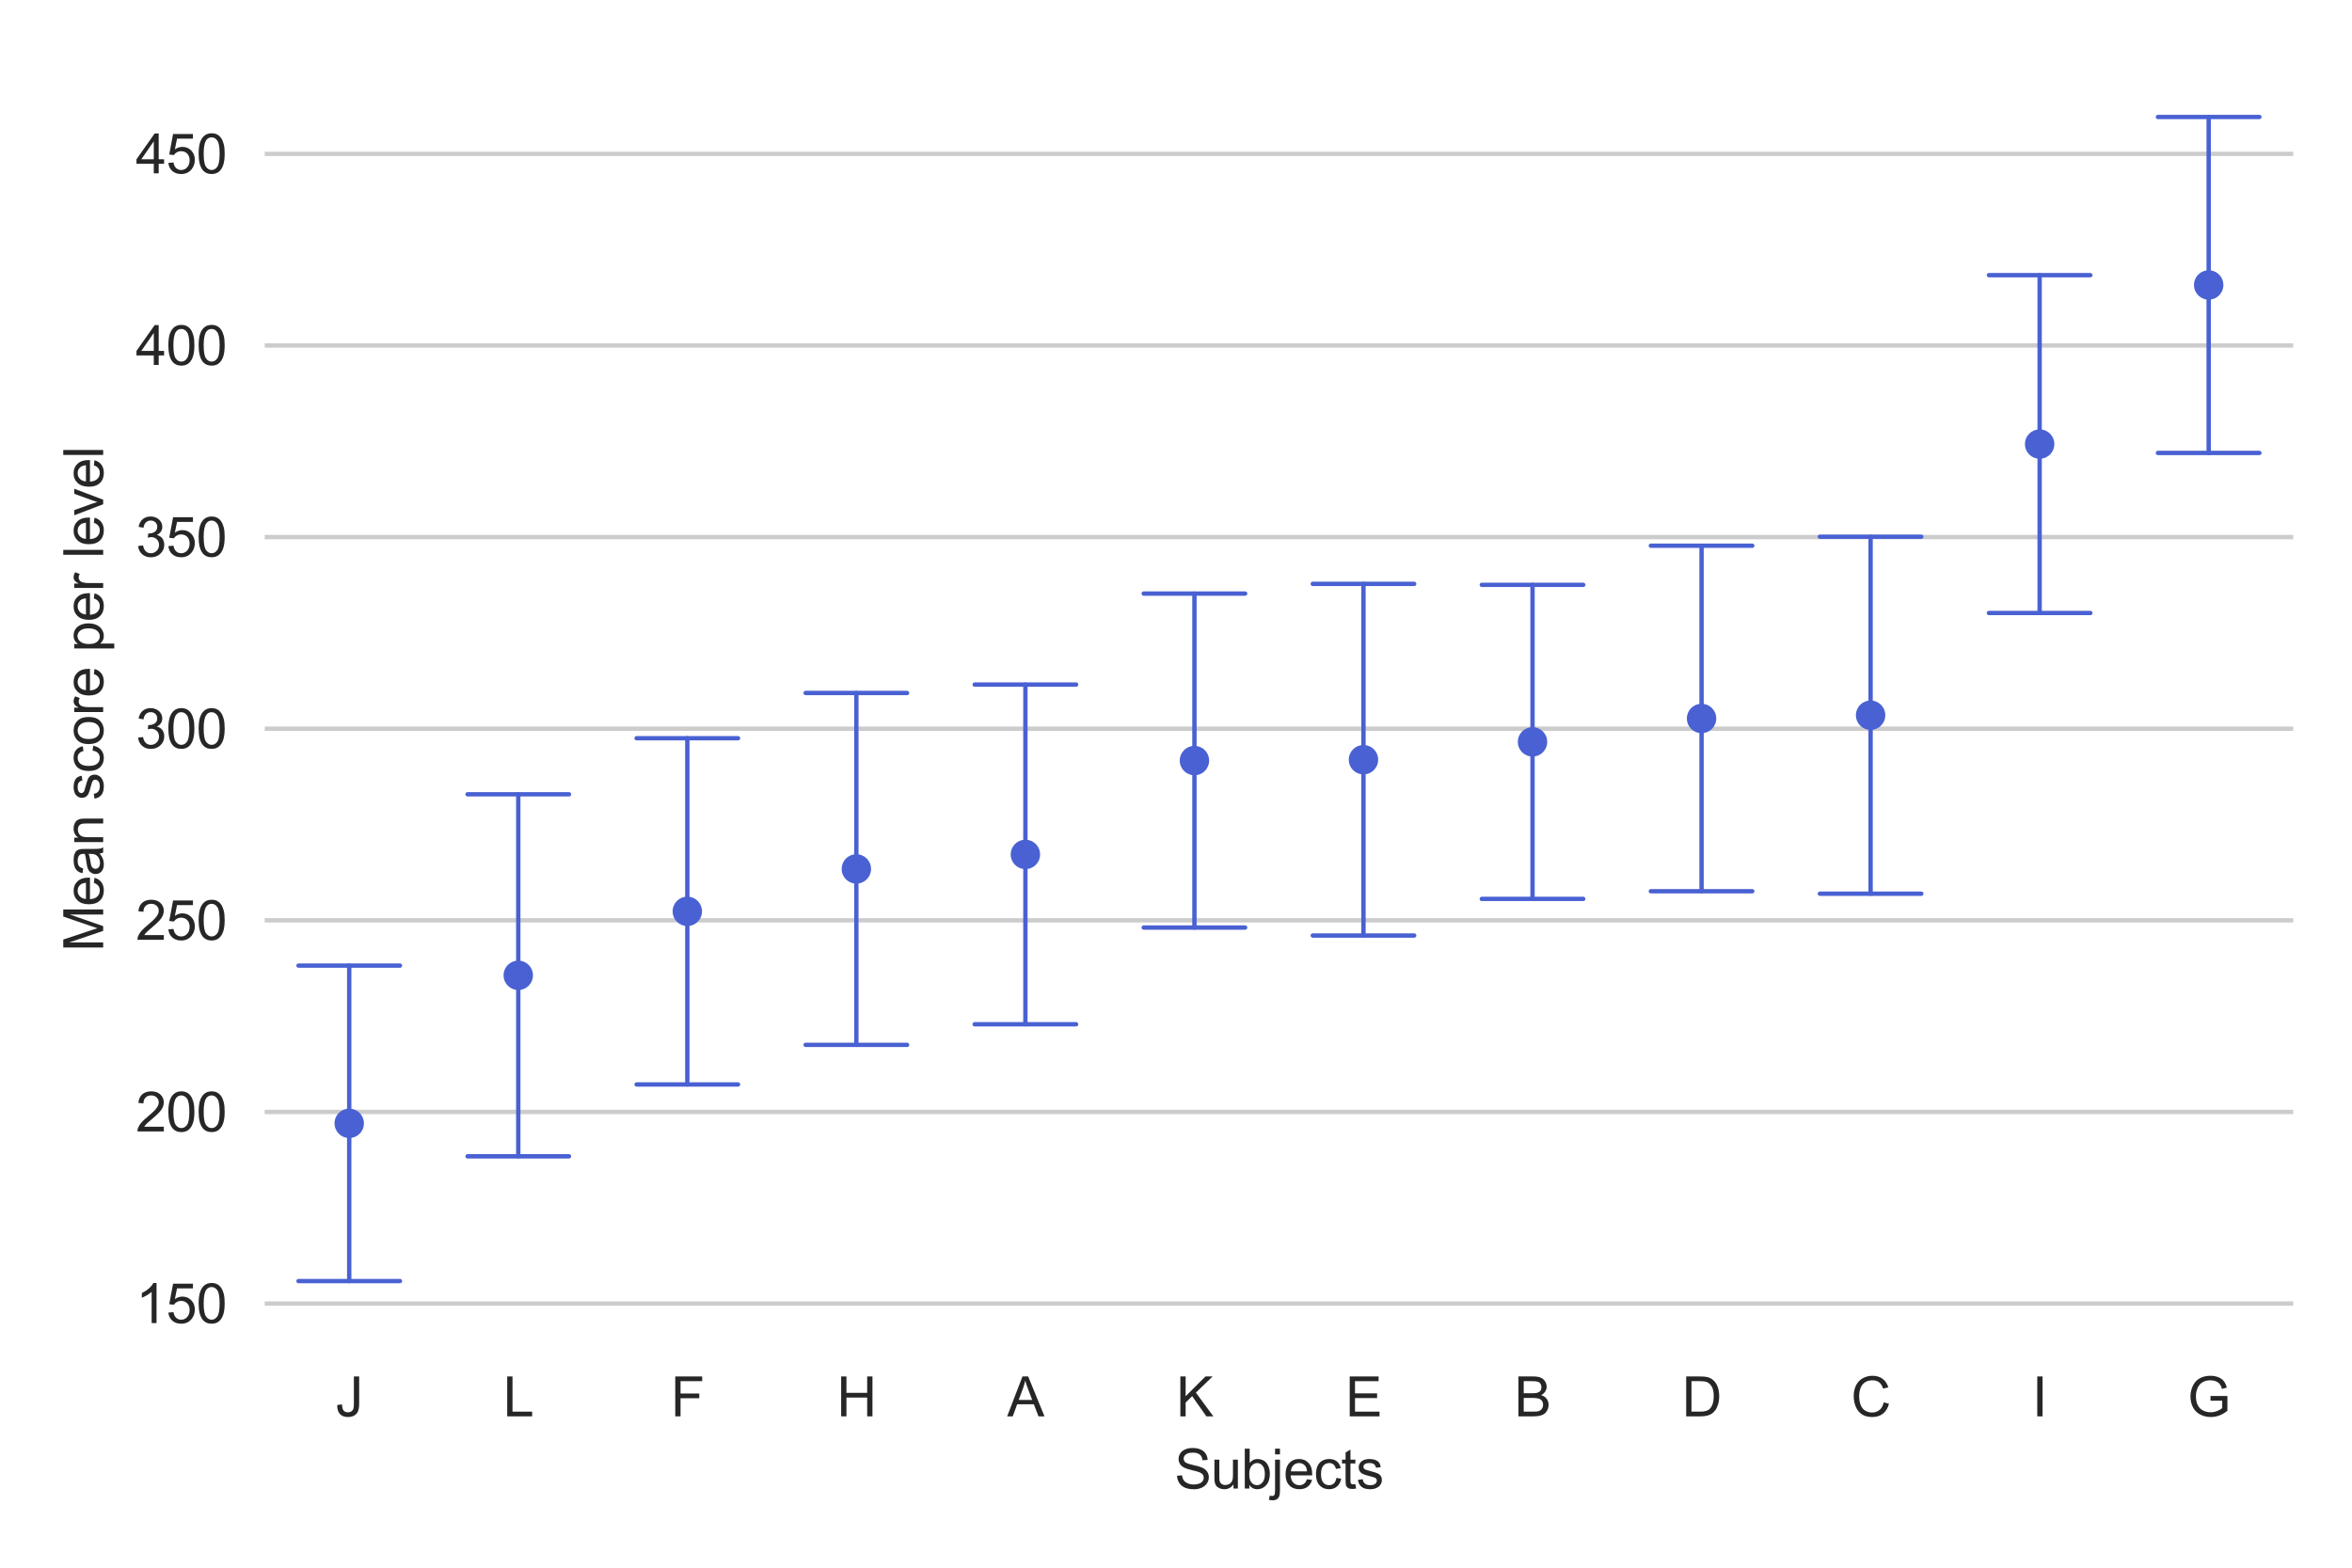<?xml version="1.0" encoding="utf-8" standalone="no"?>
<!DOCTYPE svg PUBLIC "-//W3C//DTD SVG 1.1//EN"
  "http://www.w3.org/Graphics/SVG/1.1/DTD/svg11.dtd">
<svg xmlns:xlink="http://www.w3.org/1999/xlink" width="432pt" height="288pt" viewBox="0 0 432 288" xmlns="http://www.w3.org/2000/svg" version="1.1">
 <defs>
  <style type="text/css">*{stroke-linejoin: round; stroke-linecap: butt}</style>
 </defs>
 <g id="figure_1">
  <g id="patch_1">
   <path d="M 0 288 
L 432 288 
L 432 0 
L 0 0 
z
" style="fill: #ffffff"/>
  </g>
  <g id="axes_1">
   <g id="patch_2">
    <path d="M 48.62 246.04 
L 421.2 246.04 
L 421.2 10.8 
L 48.62 10.8 
z
" style="fill: #ffffff"/>
   </g>
   <g id="matplotlib.axis_1">
    <g id="xtick_1">
     <g id="text_1">
      <!-- J -->
      <g style="fill: #262626" transform="translate(61.644 260.198)scale(0.1 -0.1)">
       <defs>
        <path id="ArialMT-4a" d="M 184 1300 
L 731 1375 
Q 753 850 928 656 
Q 1103 463 1413 463 
Q 1641 463 1806 567 
Q 1972 672 2034 851 
Q 2097 1031 2097 1425 
L 2097 4581 
L 2703 4581 
L 2703 1459 
Q 2703 884 2564 568 
Q 2425 253 2123 87 
Q 1822 -78 1416 -78 
Q 813 -78 492 269 
Q 172 616 184 1300 
z
" transform="scale(0.016)"/>
       </defs>
       <use xlink:href="#ArialMT-4a"/>
      </g>
     </g>
    </g>
    <g id="xtick_2">
     <g id="text_2">
      <!-- L -->
      <g style="fill: #262626" transform="translate(92.412 260.198)scale(0.1 -0.1)">
       <defs>
        <path id="ArialMT-4c" d="M 469 0 
L 469 4581 
L 1075 4581 
L 1075 541 
L 3331 541 
L 3331 0 
L 469 0 
z
" transform="scale(0.016)"/>
       </defs>
       <use xlink:href="#ArialMT-4c"/>
      </g>
     </g>
    </g>
    <g id="xtick_3">
     <g id="text_3">
      <!-- F -->
      <g style="fill: #262626" transform="translate(123.187 260.198)scale(0.1 -0.1)">
       <defs>
        <path id="ArialMT-46" d="M 525 0 
L 525 4581 
L 3616 4581 
L 3616 4041 
L 1131 4041 
L 1131 2622 
L 3281 2622 
L 3281 2081 
L 1131 2081 
L 1131 0 
L 525 0 
z
" transform="scale(0.016)"/>
       </defs>
       <use xlink:href="#ArialMT-46"/>
      </g>
     </g>
    </g>
    <g id="xtick_4">
     <g id="text_4">
      <!-- H -->
      <g style="fill: #262626" transform="translate(153.678 260.198)scale(0.1 -0.1)">
       <defs>
        <path id="ArialMT-48" d="M 513 0 
L 513 4581 
L 1119 4581 
L 1119 2700 
L 3500 2700 
L 3500 4581 
L 4106 4581 
L 4106 0 
L 3500 0 
L 3500 2159 
L 1119 2159 
L 1119 0 
L 513 0 
z
" transform="scale(0.016)"/>
       </defs>
       <use xlink:href="#ArialMT-48"/>
      </g>
     </g>
    </g>
    <g id="xtick_5">
     <g id="text_5">
      <!-- A -->
      <g style="fill: #262626" transform="translate(185.002 260.198)scale(0.1 -0.1)">
       <defs>
        <path id="ArialMT-41" d="M -9 0 
L 1750 4581 
L 2403 4581 
L 4278 0 
L 3588 0 
L 3053 1388 
L 1138 1388 
L 634 0 
L -9 0 
z
M 1313 1881 
L 2866 1881 
L 2388 3150 
Q 2169 3728 2063 4100 
Q 1975 3659 1816 3225 
L 1313 1881 
z
" transform="scale(0.016)"/>
       </defs>
       <use xlink:href="#ArialMT-41"/>
      </g>
     </g>
    </g>
    <g id="xtick_6">
     <g id="text_6">
      <!-- K -->
      <g style="fill: #262626" transform="translate(216.051 260.198)scale(0.1 -0.1)">
       <defs>
        <path id="ArialMT-4b" d="M 469 0 
L 469 4581 
L 1075 4581 
L 1075 2309 
L 3350 4581 
L 4172 4581 
L 2250 2725 
L 4256 0 
L 3456 0 
L 1825 2319 
L 1075 1588 
L 1075 0 
L 469 0 
z
" transform="scale(0.016)"/>
       </defs>
       <use xlink:href="#ArialMT-4b"/>
      </g>
     </g>
    </g>
    <g id="xtick_7">
     <g id="text_7">
      <!-- E -->
      <g style="fill: #262626" transform="translate(247.099 260.198)scale(0.1 -0.1)">
       <defs>
        <path id="ArialMT-45" d="M 506 0 
L 506 4581 
L 3819 4581 
L 3819 4041 
L 1113 4041 
L 1113 2638 
L 3647 2638 
L 3647 2100 
L 1113 2100 
L 1113 541 
L 3925 541 
L 3925 0 
L 506 0 
z
" transform="scale(0.016)"/>
       </defs>
       <use xlink:href="#ArialMT-45"/>
      </g>
     </g>
    </g>
    <g id="xtick_8">
     <g id="text_8">
      <!-- B -->
      <g style="fill: #262626" transform="translate(278.147 260.198)scale(0.1 -0.1)">
       <defs>
        <path id="ArialMT-42" d="M 469 0 
L 469 4581 
L 2188 4581 
Q 2713 4581 3030 4442 
Q 3347 4303 3526 4014 
Q 3706 3725 3706 3409 
Q 3706 3116 3547 2856 
Q 3388 2597 3066 2438 
Q 3481 2316 3704 2022 
Q 3928 1728 3928 1328 
Q 3928 1006 3792 729 
Q 3656 453 3456 303 
Q 3256 153 2954 76 
Q 2653 0 2216 0 
L 469 0 
z
M 1075 2656 
L 2066 2656 
Q 2469 2656 2644 2709 
Q 2875 2778 2992 2937 
Q 3109 3097 3109 3338 
Q 3109 3566 3000 3739 
Q 2891 3913 2687 3977 
Q 2484 4041 1991 4041 
L 1075 4041 
L 1075 2656 
z
M 1075 541 
L 2216 541 
Q 2509 541 2628 563 
Q 2838 600 2978 687 
Q 3119 775 3209 942 
Q 3300 1109 3300 1328 
Q 3300 1584 3169 1773 
Q 3038 1963 2805 2039 
Q 2572 2116 2134 2116 
L 1075 2116 
L 1075 541 
z
" transform="scale(0.016)"/>
       </defs>
       <use xlink:href="#ArialMT-42"/>
      </g>
     </g>
    </g>
    <g id="xtick_9">
     <g id="text_9">
      <!-- D -->
      <g style="fill: #262626" transform="translate(308.92 260.198)scale(0.1 -0.1)">
       <defs>
        <path id="ArialMT-44" d="M 494 0 
L 494 4581 
L 2072 4581 
Q 2606 4581 2888 4516 
Q 3281 4425 3559 4188 
Q 3922 3881 4101 3404 
Q 4281 2928 4281 2316 
Q 4281 1794 4159 1391 
Q 4038 988 3847 723 
Q 3656 459 3429 307 
Q 3203 156 2883 78 
Q 2563 0 2147 0 
L 494 0 
z
M 1100 541 
L 2078 541 
Q 2531 541 2789 625 
Q 3047 709 3200 863 
Q 3416 1078 3536 1442 
Q 3656 1806 3656 2325 
Q 3656 3044 3420 3430 
Q 3184 3816 2847 3947 
Q 2603 4041 2063 4041 
L 1100 4041 
L 1100 541 
z
" transform="scale(0.016)"/>
       </defs>
       <use xlink:href="#ArialMT-44"/>
      </g>
     </g>
    </g>
    <g id="xtick_10">
     <g id="text_10">
      <!-- C -->
      <g style="fill: #262626" transform="translate(339.968 260.198)scale(0.1 -0.1)">
       <defs>
        <path id="ArialMT-43" d="M 3763 1606 
L 4369 1453 
Q 4178 706 3683 314 
Q 3188 -78 2472 -78 
Q 1731 -78 1267 223 
Q 803 525 561 1097 
Q 319 1669 319 2325 
Q 319 3041 592 3573 
Q 866 4106 1370 4382 
Q 1875 4659 2481 4659 
Q 3169 4659 3637 4309 
Q 4106 3959 4291 3325 
L 3694 3184 
Q 3534 3684 3231 3912 
Q 2928 4141 2469 4141 
Q 1941 4141 1586 3887 
Q 1231 3634 1087 3207 
Q 944 2781 944 2328 
Q 944 1744 1114 1308 
Q 1284 872 1643 656 
Q 2003 441 2422 441 
Q 2931 441 3284 734 
Q 3638 1028 3763 1606 
z
" transform="scale(0.016)"/>
       </defs>
       <use xlink:href="#ArialMT-43"/>
      </g>
     </g>
    </g>
    <g id="xtick_11">
     <g id="text_11">
      <!-- I -->
      <g style="fill: #262626" transform="translate(373.238 260.198)scale(0.1 -0.1)">
       <defs>
        <path id="ArialMT-49" d="M 597 0 
L 597 4581 
L 1203 4581 
L 1203 0 
L 597 0 
z
" transform="scale(0.016)"/>
       </defs>
       <use xlink:href="#ArialMT-49"/>
      </g>
     </g>
    </g>
    <g id="xtick_12">
     <g id="text_12">
      <!-- G -->
      <g style="fill: #262626" transform="translate(401.787 260.198)scale(0.1 -0.1)">
       <defs>
        <path id="ArialMT-47" d="M 2638 1797 
L 2638 2334 
L 4578 2338 
L 4578 638 
Q 4131 281 3656 101 
Q 3181 -78 2681 -78 
Q 2006 -78 1454 211 
Q 903 500 622 1047 
Q 341 1594 341 2269 
Q 341 2938 620 3517 
Q 900 4097 1425 4378 
Q 1950 4659 2634 4659 
Q 3131 4659 3532 4498 
Q 3934 4338 4162 4050 
Q 4391 3763 4509 3300 
L 3963 3150 
Q 3859 3500 3706 3700 
Q 3553 3900 3268 4020 
Q 2984 4141 2638 4141 
Q 2222 4141 1919 4014 
Q 1616 3888 1430 3681 
Q 1244 3475 1141 3228 
Q 966 2803 966 2306 
Q 966 1694 1177 1281 
Q 1388 869 1791 669 
Q 2194 469 2647 469 
Q 3041 469 3416 620 
Q 3791 772 3984 944 
L 3984 1797 
L 2638 1797 
z
" transform="scale(0.016)"/>
       </defs>
       <use xlink:href="#ArialMT-47"/>
      </g>
     </g>
    </g>
    <g id="text_13">
     <!-- Subjects -->
     <g style="fill: #262626" transform="translate(215.733 273.465)scale(0.1 -0.1)">
      <defs>
       <path id="ArialMT-53" d="M 288 1472 
L 859 1522 
Q 900 1178 1048 958 
Q 1197 738 1509 602 
Q 1822 466 2213 466 
Q 2559 466 2825 569 
Q 3091 672 3220 851 
Q 3350 1031 3350 1244 
Q 3350 1459 3225 1620 
Q 3100 1781 2813 1891 
Q 2628 1963 1997 2114 
Q 1366 2266 1113 2400 
Q 784 2572 623 2826 
Q 463 3081 463 3397 
Q 463 3744 659 4045 
Q 856 4347 1234 4503 
Q 1613 4659 2075 4659 
Q 2584 4659 2973 4495 
Q 3363 4331 3572 4012 
Q 3781 3694 3797 3291 
L 3216 3247 
Q 3169 3681 2898 3903 
Q 2628 4125 2100 4125 
Q 1550 4125 1298 3923 
Q 1047 3722 1047 3438 
Q 1047 3191 1225 3031 
Q 1400 2872 2139 2705 
Q 2878 2538 3153 2413 
Q 3553 2228 3743 1945 
Q 3934 1663 3934 1294 
Q 3934 928 3725 604 
Q 3516 281 3123 101 
Q 2731 -78 2241 -78 
Q 1619 -78 1198 103 
Q 778 284 539 648 
Q 300 1013 288 1472 
z
" transform="scale(0.016)"/>
       <path id="ArialMT-75" d="M 2597 0 
L 2597 488 
Q 2209 -75 1544 -75 
Q 1250 -75 995 37 
Q 741 150 617 320 
Q 494 491 444 738 
Q 409 903 409 1263 
L 409 3319 
L 972 3319 
L 972 1478 
Q 972 1038 1006 884 
Q 1059 663 1231 536 
Q 1403 409 1656 409 
Q 1909 409 2131 539 
Q 2353 669 2445 892 
Q 2538 1116 2538 1541 
L 2538 3319 
L 3100 3319 
L 3100 0 
L 2597 0 
z
" transform="scale(0.016)"/>
       <path id="ArialMT-62" d="M 941 0 
L 419 0 
L 419 4581 
L 981 4581 
L 981 2947 
Q 1338 3394 1891 3394 
Q 2197 3394 2470 3270 
Q 2744 3147 2920 2923 
Q 3097 2700 3197 2384 
Q 3297 2069 3297 1709 
Q 3297 856 2875 390 
Q 2453 -75 1863 -75 
Q 1275 -75 941 416 
L 941 0 
z
M 934 1684 
Q 934 1088 1097 822 
Q 1363 388 1816 388 
Q 2184 388 2453 708 
Q 2722 1028 2722 1663 
Q 2722 2313 2464 2622 
Q 2206 2931 1841 2931 
Q 1472 2931 1203 2611 
Q 934 2291 934 1684 
z
" transform="scale(0.016)"/>
       <path id="ArialMT-6a" d="M 419 3928 
L 419 4581 
L 981 4581 
L 981 3928 
L 419 3928 
z
M -294 -1288 
L -188 -809 
Q -19 -853 78 -853 
Q 250 -853 334 -739 
Q 419 -625 419 -169 
L 419 3319 
L 981 3319 
L 981 -181 
Q 981 -794 822 -1034 
Q 619 -1347 147 -1347 
Q -81 -1347 -294 -1288 
z
" transform="scale(0.016)"/>
       <path id="ArialMT-65" d="M 2694 1069 
L 3275 997 
Q 3138 488 2766 206 
Q 2394 -75 1816 -75 
Q 1088 -75 661 373 
Q 234 822 234 1631 
Q 234 2469 665 2931 
Q 1097 3394 1784 3394 
Q 2450 3394 2872 2941 
Q 3294 2488 3294 1666 
Q 3294 1616 3291 1516 
L 816 1516 
Q 847 969 1125 678 
Q 1403 388 1819 388 
Q 2128 388 2347 550 
Q 2566 713 2694 1069 
z
M 847 1978 
L 2700 1978 
Q 2663 2397 2488 2606 
Q 2219 2931 1791 2931 
Q 1403 2931 1139 2672 
Q 875 2413 847 1978 
z
" transform="scale(0.016)"/>
       <path id="ArialMT-63" d="M 2588 1216 
L 3141 1144 
Q 3050 572 2676 248 
Q 2303 -75 1759 -75 
Q 1078 -75 664 370 
Q 250 816 250 1647 
Q 250 2184 428 2587 
Q 606 2991 970 3192 
Q 1334 3394 1763 3394 
Q 2303 3394 2647 3120 
Q 2991 2847 3088 2344 
L 2541 2259 
Q 2463 2594 2264 2762 
Q 2066 2931 1784 2931 
Q 1359 2931 1093 2626 
Q 828 2322 828 1663 
Q 828 994 1084 691 
Q 1341 388 1753 388 
Q 2084 388 2306 591 
Q 2528 794 2588 1216 
z
" transform="scale(0.016)"/>
       <path id="ArialMT-74" d="M 1650 503 
L 1731 6 
Q 1494 -44 1306 -44 
Q 1000 -44 831 53 
Q 663 150 594 308 
Q 525 466 525 972 
L 525 2881 
L 113 2881 
L 113 3319 
L 525 3319 
L 525 4141 
L 1084 4478 
L 1084 3319 
L 1650 3319 
L 1650 2881 
L 1084 2881 
L 1084 941 
Q 1084 700 1114 631 
Q 1144 563 1211 522 
Q 1278 481 1403 481 
Q 1497 481 1650 503 
z
" transform="scale(0.016)"/>
       <path id="ArialMT-73" d="M 197 991 
L 753 1078 
Q 800 744 1014 566 
Q 1228 388 1613 388 
Q 2000 388 2187 545 
Q 2375 703 2375 916 
Q 2375 1106 2209 1216 
Q 2094 1291 1634 1406 
Q 1016 1563 777 1677 
Q 538 1791 414 1992 
Q 291 2194 291 2438 
Q 291 2659 392 2848 
Q 494 3038 669 3163 
Q 800 3259 1026 3326 
Q 1253 3394 1513 3394 
Q 1903 3394 2198 3281 
Q 2494 3169 2634 2976 
Q 2775 2784 2828 2463 
L 2278 2388 
Q 2241 2644 2061 2787 
Q 1881 2931 1553 2931 
Q 1166 2931 1000 2803 
Q 834 2675 834 2503 
Q 834 2394 903 2306 
Q 972 2216 1119 2156 
Q 1203 2125 1616 2013 
Q 2213 1853 2448 1751 
Q 2684 1650 2818 1456 
Q 2953 1263 2953 975 
Q 2953 694 2789 445 
Q 2625 197 2315 61 
Q 2006 -75 1616 -75 
Q 969 -75 630 194 
Q 291 463 197 991 
z
" transform="scale(0.016)"/>
      </defs>
      <use xlink:href="#ArialMT-53"/>
      <use xlink:href="#ArialMT-75" x="66.699"/>
      <use xlink:href="#ArialMT-62" x="122.314"/>
      <use xlink:href="#ArialMT-6a" x="177.93"/>
      <use xlink:href="#ArialMT-65" x="200.146"/>
      <use xlink:href="#ArialMT-63" x="255.762"/>
      <use xlink:href="#ArialMT-74" x="305.762"/>
      <use xlink:href="#ArialMT-73" x="333.545"/>
     </g>
    </g>
   </g>
   <g id="matplotlib.axis_2">
    <g id="ytick_1">
     <g id="line2d_1">
      <path d="M 48.62 239.477 
L 421.2 239.477 
" clip-path="url(#p0c0d5ea101)" style="fill: none; stroke: #cccccc; stroke-width: 0.8; stroke-linecap: round"/>
     </g>
     <g id="text_14">
      <!-- 150 -->
      <g style="fill: #262626" transform="translate(24.937 243.056)scale(0.1 -0.1)">
       <defs>
        <path id="ArialMT-31" d="M 2384 0 
L 1822 0 
L 1822 3584 
Q 1619 3391 1289 3197 
Q 959 3003 697 2906 
L 697 3450 
Q 1169 3672 1522 3987 
Q 1875 4303 2022 4600 
L 2384 4600 
L 2384 0 
z
" transform="scale(0.016)"/>
        <path id="ArialMT-35" d="M 266 1200 
L 856 1250 
Q 922 819 1161 601 
Q 1400 384 1738 384 
Q 2144 384 2425 690 
Q 2706 997 2706 1503 
Q 2706 1984 2436 2262 
Q 2166 2541 1728 2541 
Q 1456 2541 1237 2417 
Q 1019 2294 894 2097 
L 366 2166 
L 809 4519 
L 3088 4519 
L 3088 3981 
L 1259 3981 
L 1013 2750 
Q 1425 3038 1878 3038 
Q 2478 3038 2890 2622 
Q 3303 2206 3303 1553 
Q 3303 931 2941 478 
Q 2500 -78 1738 -78 
Q 1113 -78 717 272 
Q 322 622 266 1200 
z
" transform="scale(0.016)"/>
        <path id="ArialMT-30" d="M 266 2259 
Q 266 3072 433 3567 
Q 600 4063 929 4331 
Q 1259 4600 1759 4600 
Q 2128 4600 2406 4451 
Q 2684 4303 2865 4023 
Q 3047 3744 3150 3342 
Q 3253 2941 3253 2259 
Q 3253 1453 3087 958 
Q 2922 463 2592 192 
Q 2263 -78 1759 -78 
Q 1097 -78 719 397 
Q 266 969 266 2259 
z
M 844 2259 
Q 844 1131 1108 757 
Q 1372 384 1759 384 
Q 2147 384 2411 759 
Q 2675 1134 2675 2259 
Q 2675 3391 2411 3762 
Q 2147 4134 1753 4134 
Q 1366 4134 1134 3806 
Q 844 3388 844 2259 
z
" transform="scale(0.016)"/>
       </defs>
       <use xlink:href="#ArialMT-31"/>
       <use xlink:href="#ArialMT-35" x="55.615"/>
       <use xlink:href="#ArialMT-30" x="111.23"/>
      </g>
     </g>
    </g>
    <g id="ytick_2">
     <g id="line2d_2">
      <path d="M 48.62 204.275 
L 421.2 204.275 
" clip-path="url(#p0c0d5ea101)" style="fill: none; stroke: #cccccc; stroke-width: 0.8; stroke-linecap: round"/>
     </g>
     <g id="text_15">
      <!-- 200 -->
      <g style="fill: #262626" transform="translate(24.937 207.854)scale(0.1 -0.1)">
       <defs>
        <path id="ArialMT-32" d="M 3222 541 
L 3222 0 
L 194 0 
Q 188 203 259 391 
Q 375 700 629 1000 
Q 884 1300 1366 1694 
Q 2113 2306 2375 2664 
Q 2638 3022 2638 3341 
Q 2638 3675 2398 3904 
Q 2159 4134 1775 4134 
Q 1369 4134 1125 3890 
Q 881 3647 878 3216 
L 300 3275 
Q 359 3922 746 4261 
Q 1134 4600 1788 4600 
Q 2447 4600 2831 4234 
Q 3216 3869 3216 3328 
Q 3216 3053 3103 2787 
Q 2991 2522 2730 2228 
Q 2469 1934 1863 1422 
Q 1356 997 1212 845 
Q 1069 694 975 541 
L 3222 541 
z
" transform="scale(0.016)"/>
       </defs>
       <use xlink:href="#ArialMT-32"/>
       <use xlink:href="#ArialMT-30" x="55.615"/>
       <use xlink:href="#ArialMT-30" x="111.23"/>
      </g>
     </g>
    </g>
    <g id="ytick_3">
     <g id="line2d_3">
      <path d="M 48.62 169.074 
L 421.2 169.074 
" clip-path="url(#p0c0d5ea101)" style="fill: none; stroke: #cccccc; stroke-width: 0.8; stroke-linecap: round"/>
     </g>
     <g id="text_16">
      <!-- 250 -->
      <g style="fill: #262626" transform="translate(24.937 172.653)scale(0.1 -0.1)">
       <use xlink:href="#ArialMT-32"/>
       <use xlink:href="#ArialMT-35" x="55.615"/>
       <use xlink:href="#ArialMT-30" x="111.23"/>
      </g>
     </g>
    </g>
    <g id="ytick_4">
     <g id="line2d_4">
      <path d="M 48.62 133.872 
L 421.2 133.872 
" clip-path="url(#p0c0d5ea101)" style="fill: none; stroke: #cccccc; stroke-width: 0.8; stroke-linecap: round"/>
     </g>
     <g id="text_17">
      <!-- 300 -->
      <g style="fill: #262626" transform="translate(24.937 137.451)scale(0.1 -0.1)">
       <defs>
        <path id="ArialMT-33" d="M 269 1209 
L 831 1284 
Q 928 806 1161 595 
Q 1394 384 1728 384 
Q 2125 384 2398 659 
Q 2672 934 2672 1341 
Q 2672 1728 2419 1979 
Q 2166 2231 1775 2231 
Q 1616 2231 1378 2169 
L 1441 2663 
Q 1497 2656 1531 2656 
Q 1891 2656 2178 2843 
Q 2466 3031 2466 3422 
Q 2466 3731 2256 3934 
Q 2047 4138 1716 4138 
Q 1388 4138 1169 3931 
Q 950 3725 888 3313 
L 325 3413 
Q 428 3978 793 4289 
Q 1159 4600 1703 4600 
Q 2078 4600 2393 4439 
Q 2709 4278 2876 4000 
Q 3044 3722 3044 3409 
Q 3044 3113 2884 2869 
Q 2725 2625 2413 2481 
Q 2819 2388 3044 2092 
Q 3269 1797 3269 1353 
Q 3269 753 2831 336 
Q 2394 -81 1725 -81 
Q 1122 -81 723 278 
Q 325 638 269 1209 
z
" transform="scale(0.016)"/>
       </defs>
       <use xlink:href="#ArialMT-33"/>
       <use xlink:href="#ArialMT-30" x="55.615"/>
       <use xlink:href="#ArialMT-30" x="111.23"/>
      </g>
     </g>
    </g>
    <g id="ytick_5">
     <g id="line2d_5">
      <path d="M 48.62 98.67 
L 421.2 98.67 
" clip-path="url(#p0c0d5ea101)" style="fill: none; stroke: #cccccc; stroke-width: 0.8; stroke-linecap: round"/>
     </g>
     <g id="text_18">
      <!-- 350 -->
      <g style="fill: #262626" transform="translate(24.937 102.249)scale(0.1 -0.1)">
       <use xlink:href="#ArialMT-33"/>
       <use xlink:href="#ArialMT-35" x="55.615"/>
       <use xlink:href="#ArialMT-30" x="111.23"/>
      </g>
     </g>
    </g>
    <g id="ytick_6">
     <g id="line2d_6">
      <path d="M 48.62 63.468 
L 421.2 63.468 
" clip-path="url(#p0c0d5ea101)" style="fill: none; stroke: #cccccc; stroke-width: 0.8; stroke-linecap: round"/>
     </g>
     <g id="text_19">
      <!-- 400 -->
      <g style="fill: #262626" transform="translate(24.937 67.047)scale(0.1 -0.1)">
       <defs>
        <path id="ArialMT-34" d="M 2069 0 
L 2069 1097 
L 81 1097 
L 81 1613 
L 2172 4581 
L 2631 4581 
L 2631 1613 
L 3250 1613 
L 3250 1097 
L 2631 1097 
L 2631 0 
L 2069 0 
z
M 2069 1613 
L 2069 3678 
L 634 1613 
L 2069 1613 
z
" transform="scale(0.016)"/>
       </defs>
       <use xlink:href="#ArialMT-34"/>
       <use xlink:href="#ArialMT-30" x="55.615"/>
       <use xlink:href="#ArialMT-30" x="111.23"/>
      </g>
     </g>
    </g>
    <g id="ytick_7">
     <g id="line2d_7">
      <path d="M 48.62 28.266 
L 421.2 28.266 
" clip-path="url(#p0c0d5ea101)" style="fill: none; stroke: #cccccc; stroke-width: 0.8; stroke-linecap: round"/>
     </g>
     <g id="text_20">
      <!-- 450 -->
      <g style="fill: #262626" transform="translate(24.937 31.845)scale(0.1 -0.1)">
       <use xlink:href="#ArialMT-34"/>
       <use xlink:href="#ArialMT-35" x="55.615"/>
       <use xlink:href="#ArialMT-30" x="111.23"/>
      </g>
     </g>
    </g>
    <g id="text_21">
     <!-- Mean score per level -->
     <g style="fill: #262626" transform="translate(18.95 174.828)rotate(-90)scale(0.1 -0.1)">
      <defs>
       <path id="ArialMT-4d" d="M 475 0 
L 475 4581 
L 1388 4581 
L 2472 1338 
Q 2622 884 2691 659 
Q 2769 909 2934 1394 
L 4031 4581 
L 4847 4581 
L 4847 0 
L 4263 0 
L 4263 3834 
L 2931 0 
L 2384 0 
L 1059 3900 
L 1059 0 
L 475 0 
z
" transform="scale(0.016)"/>
       <path id="ArialMT-61" d="M 2588 409 
Q 2275 144 1986 34 
Q 1697 -75 1366 -75 
Q 819 -75 525 192 
Q 231 459 231 875 
Q 231 1119 342 1320 
Q 453 1522 633 1644 
Q 813 1766 1038 1828 
Q 1203 1872 1538 1913 
Q 2219 1994 2541 2106 
Q 2544 2222 2544 2253 
Q 2544 2597 2384 2738 
Q 2169 2928 1744 2928 
Q 1347 2928 1158 2789 
Q 969 2650 878 2297 
L 328 2372 
Q 403 2725 575 2942 
Q 747 3159 1072 3276 
Q 1397 3394 1825 3394 
Q 2250 3394 2515 3294 
Q 2781 3194 2906 3042 
Q 3031 2891 3081 2659 
Q 3109 2516 3109 2141 
L 3109 1391 
Q 3109 606 3145 398 
Q 3181 191 3288 0 
L 2700 0 
Q 2613 175 2588 409 
z
M 2541 1666 
Q 2234 1541 1622 1453 
Q 1275 1403 1131 1340 
Q 988 1278 909 1158 
Q 831 1038 831 891 
Q 831 666 1001 516 
Q 1172 366 1500 366 
Q 1825 366 2078 508 
Q 2331 650 2450 897 
Q 2541 1088 2541 1459 
L 2541 1666 
z
" transform="scale(0.016)"/>
       <path id="ArialMT-6e" d="M 422 0 
L 422 3319 
L 928 3319 
L 928 2847 
Q 1294 3394 1984 3394 
Q 2284 3394 2536 3286 
Q 2788 3178 2913 3003 
Q 3038 2828 3088 2588 
Q 3119 2431 3119 2041 
L 3119 0 
L 2556 0 
L 2556 2019 
Q 2556 2363 2490 2533 
Q 2425 2703 2258 2804 
Q 2091 2906 1866 2906 
Q 1506 2906 1245 2678 
Q 984 2450 984 1813 
L 984 0 
L 422 0 
z
" transform="scale(0.016)"/>
       <path id="ArialMT-20" transform="scale(0.016)"/>
       <path id="ArialMT-6f" d="M 213 1659 
Q 213 2581 725 3025 
Q 1153 3394 1769 3394 
Q 2453 3394 2887 2945 
Q 3322 2497 3322 1706 
Q 3322 1066 3130 698 
Q 2938 331 2570 128 
Q 2203 -75 1769 -75 
Q 1072 -75 642 372 
Q 213 819 213 1659 
z
M 791 1659 
Q 791 1022 1069 705 
Q 1347 388 1769 388 
Q 2188 388 2466 706 
Q 2744 1025 2744 1678 
Q 2744 2294 2464 2611 
Q 2184 2928 1769 2928 
Q 1347 2928 1069 2612 
Q 791 2297 791 1659 
z
" transform="scale(0.016)"/>
       <path id="ArialMT-72" d="M 416 0 
L 416 3319 
L 922 3319 
L 922 2816 
Q 1116 3169 1280 3281 
Q 1444 3394 1641 3394 
Q 1925 3394 2219 3213 
L 2025 2691 
Q 1819 2813 1613 2813 
Q 1428 2813 1281 2702 
Q 1134 2591 1072 2394 
Q 978 2094 978 1738 
L 978 0 
L 416 0 
z
" transform="scale(0.016)"/>
       <path id="ArialMT-70" d="M 422 -1272 
L 422 3319 
L 934 3319 
L 934 2888 
Q 1116 3141 1344 3267 
Q 1572 3394 1897 3394 
Q 2322 3394 2647 3175 
Q 2972 2956 3137 2557 
Q 3303 2159 3303 1684 
Q 3303 1175 3120 767 
Q 2938 359 2589 142 
Q 2241 -75 1856 -75 
Q 1575 -75 1351 44 
Q 1128 163 984 344 
L 984 -1272 
L 422 -1272 
z
M 931 1641 
Q 931 1000 1190 694 
Q 1450 388 1819 388 
Q 2194 388 2461 705 
Q 2728 1022 2728 1688 
Q 2728 2322 2467 2637 
Q 2206 2953 1844 2953 
Q 1484 2953 1207 2617 
Q 931 2281 931 1641 
z
" transform="scale(0.016)"/>
       <path id="ArialMT-6c" d="M 409 0 
L 409 4581 
L 972 4581 
L 972 0 
L 409 0 
z
" transform="scale(0.016)"/>
       <path id="ArialMT-76" d="M 1344 0 
L 81 3319 
L 675 3319 
L 1388 1331 
Q 1503 1009 1600 663 
Q 1675 925 1809 1294 
L 2547 3319 
L 3125 3319 
L 1869 0 
L 1344 0 
z
" transform="scale(0.016)"/>
      </defs>
      <use xlink:href="#ArialMT-4d"/>
      <use xlink:href="#ArialMT-65" x="83.301"/>
      <use xlink:href="#ArialMT-61" x="138.916"/>
      <use xlink:href="#ArialMT-6e" x="194.531"/>
      <use xlink:href="#ArialMT-20" x="250.146"/>
      <use xlink:href="#ArialMT-73" x="277.93"/>
      <use xlink:href="#ArialMT-63" x="327.93"/>
      <use xlink:href="#ArialMT-6f" x="377.93"/>
      <use xlink:href="#ArialMT-72" x="433.545"/>
      <use xlink:href="#ArialMT-65" x="466.846"/>
      <use xlink:href="#ArialMT-20" x="522.461"/>
      <use xlink:href="#ArialMT-70" x="550.244"/>
      <use xlink:href="#ArialMT-65" x="605.859"/>
      <use xlink:href="#ArialMT-72" x="661.475"/>
      <use xlink:href="#ArialMT-20" x="694.775"/>
      <use xlink:href="#ArialMT-6c" x="722.559"/>
      <use xlink:href="#ArialMT-65" x="744.775"/>
      <use xlink:href="#ArialMT-76" x="800.391"/>
      <use xlink:href="#ArialMT-65" x="850.391"/>
      <use xlink:href="#ArialMT-6c" x="906.006"/>
     </g>
    </g>
   </g>
   <g id="PathCollection_1">
    <defs>
     <path id="C0_0_30ea10d818" d="M 0 1.692 
C 0.449 1.692 0.879 1.514 1.196 1.196 
C 1.514 0.879 1.692 0.449 1.692 -0 
C 1.692 -0.449 1.514 -0.879 1.196 -1.196 
C 0.879 -1.514 0.449 -1.692 0 -1.692 
C -0.449 -1.692 -0.879 -1.514 -1.196 -1.196 
C -1.514 -0.879 -1.692 -0.449 -1.692 0 
C -1.692 0.449 -1.514 0.879 -1.196 1.196 
C -0.879 1.514 -0.449 1.692 0 1.692 
z
"/>
    </defs>
    <g clip-path="url(#p0c0d5ea101)">
     <use xlink:href="#C0_0_30ea10d818" x="64.144" y="206.368" style="fill: #4961d2; stroke: #4961d2; stroke-width: 2.025"/>
    </g>
    <g clip-path="url(#p0c0d5ea101)">
     <use xlink:href="#C0_0_30ea10d818" x="95.192" y="179.176" style="fill: #4961d2; stroke: #4961d2; stroke-width: 2.025"/>
    </g>
    <g clip-path="url(#p0c0d5ea101)">
     <use xlink:href="#C0_0_30ea10d818" x="126.241" y="167.423" style="fill: #4961d2; stroke: #4961d2; stroke-width: 2.025"/>
    </g>
    <g clip-path="url(#p0c0d5ea101)">
     <use xlink:href="#C0_0_30ea10d818" x="157.289" y="159.632" style="fill: #4961d2; stroke: #4961d2; stroke-width: 2.025"/>
    </g>
    <g clip-path="url(#p0c0d5ea101)">
     <use xlink:href="#C0_0_30ea10d818" x="188.338" y="156.965" style="fill: #4961d2; stroke: #4961d2; stroke-width: 2.025"/>
    </g>
    <g clip-path="url(#p0c0d5ea101)">
     <use xlink:href="#C0_0_30ea10d818" x="219.386" y="139.723" style="fill: #4961d2; stroke: #4961d2; stroke-width: 2.025"/>
    </g>
    <g clip-path="url(#p0c0d5ea101)">
     <use xlink:href="#C0_0_30ea10d818" x="250.434" y="139.565" style="fill: #4961d2; stroke: #4961d2; stroke-width: 2.025"/>
    </g>
    <g clip-path="url(#p0c0d5ea101)">
     <use xlink:href="#C0_0_30ea10d818" x="281.483" y="136.287" style="fill: #4961d2; stroke: #4961d2; stroke-width: 2.025"/>
    </g>
    <g clip-path="url(#p0c0d5ea101)">
     <use xlink:href="#C0_0_30ea10d818" x="312.531" y="131.991" style="fill: #4961d2; stroke: #4961d2; stroke-width: 2.025"/>
    </g>
    <g clip-path="url(#p0c0d5ea101)">
     <use xlink:href="#C0_0_30ea10d818" x="343.579" y="131.393" style="fill: #4961d2; stroke: #4961d2; stroke-width: 2.025"/>
    </g>
    <g clip-path="url(#p0c0d5ea101)">
     <use xlink:href="#C0_0_30ea10d818" x="374.627" y="81.582" style="fill: #4961d2; stroke: #4961d2; stroke-width: 2.025"/>
    </g>
    <g clip-path="url(#p0c0d5ea101)">
     <use xlink:href="#C0_0_30ea10d818" x="405.676" y="52.351" style="fill: #4961d2; stroke: #4961d2; stroke-width: 2.025"/>
    </g>
   </g>
   <g id="line2d_8">
    <path d="M 64.144 235.347 
L 64.144 177.388 
" clip-path="url(#p0c0d5ea101)" style="fill: none; stroke: #4961d2; stroke-width: 0.8; stroke-linecap: round"/>
   </g>
   <g id="line2d_9">
    <path d="M 54.83 235.347 
L 73.459 235.347 
" clip-path="url(#p0c0d5ea101)" style="fill: none; stroke: #4961d2; stroke-width: 0.8; stroke-linecap: round"/>
   </g>
   <g id="line2d_10">
    <path d="M 54.83 177.388 
L 73.459 177.388 
" clip-path="url(#p0c0d5ea101)" style="fill: none; stroke: #4961d2; stroke-width: 0.8; stroke-linecap: round"/>
   </g>
   <g id="line2d_11">
    <path d="M 95.192 212.43 
L 95.192 145.921 
" clip-path="url(#p0c0d5ea101)" style="fill: none; stroke: #4961d2; stroke-width: 0.8; stroke-linecap: round"/>
   </g>
   <g id="line2d_12">
    <path d="M 85.878 212.43 
L 104.507 212.43 
" clip-path="url(#p0c0d5ea101)" style="fill: none; stroke: #4961d2; stroke-width: 0.8; stroke-linecap: round"/>
   </g>
   <g id="line2d_13">
    <path d="M 85.878 145.921 
L 104.507 145.921 
" clip-path="url(#p0c0d5ea101)" style="fill: none; stroke: #4961d2; stroke-width: 0.8; stroke-linecap: round"/>
   </g>
   <g id="line2d_14">
    <path d="M 126.241 199.225 
L 126.241 135.62 
" clip-path="url(#p0c0d5ea101)" style="fill: none; stroke: #4961d2; stroke-width: 0.8; stroke-linecap: round"/>
   </g>
   <g id="line2d_15">
    <path d="M 116.926 199.225 
L 135.555 199.225 
" clip-path="url(#p0c0d5ea101)" style="fill: none; stroke: #4961d2; stroke-width: 0.8; stroke-linecap: round"/>
   </g>
   <g id="line2d_16">
    <path d="M 116.926 135.62 
L 135.555 135.62 
" clip-path="url(#p0c0d5ea101)" style="fill: none; stroke: #4961d2; stroke-width: 0.8; stroke-linecap: round"/>
   </g>
   <g id="line2d_17">
    <path d="M 157.289 191.954 
L 157.289 127.31 
" clip-path="url(#p0c0d5ea101)" style="fill: none; stroke: #4961d2; stroke-width: 0.8; stroke-linecap: round"/>
   </g>
   <g id="line2d_18">
    <path d="M 147.975 191.954 
L 166.604 191.954 
" clip-path="url(#p0c0d5ea101)" style="fill: none; stroke: #4961d2; stroke-width: 0.8; stroke-linecap: round"/>
   </g>
   <g id="line2d_19">
    <path d="M 147.975 127.31 
L 166.604 127.31 
" clip-path="url(#p0c0d5ea101)" style="fill: none; stroke: #4961d2; stroke-width: 0.8; stroke-linecap: round"/>
   </g>
   <g id="line2d_20">
    <path d="M 188.338 188.168 
L 188.338 125.762 
" clip-path="url(#p0c0d5ea101)" style="fill: none; stroke: #4961d2; stroke-width: 0.8; stroke-linecap: round"/>
   </g>
   <g id="line2d_21">
    <path d="M 179.023 188.168 
L 197.652 188.168 
" clip-path="url(#p0c0d5ea101)" style="fill: none; stroke: #4961d2; stroke-width: 0.8; stroke-linecap: round"/>
   </g>
   <g id="line2d_22">
    <path d="M 179.023 125.762 
L 197.652 125.762 
" clip-path="url(#p0c0d5ea101)" style="fill: none; stroke: #4961d2; stroke-width: 0.8; stroke-linecap: round"/>
   </g>
   <g id="line2d_23">
    <path d="M 219.386 170.401 
L 219.386 109.046 
" clip-path="url(#p0c0d5ea101)" style="fill: none; stroke: #4961d2; stroke-width: 0.8; stroke-linecap: round"/>
   </g>
   <g id="line2d_24">
    <path d="M 210.071 170.401 
L 228.7 170.401 
" clip-path="url(#p0c0d5ea101)" style="fill: none; stroke: #4961d2; stroke-width: 0.8; stroke-linecap: round"/>
   </g>
   <g id="line2d_25">
    <path d="M 210.071 109.046 
L 228.7 109.046 
" clip-path="url(#p0c0d5ea101)" style="fill: none; stroke: #4961d2; stroke-width: 0.8; stroke-linecap: round"/>
   </g>
   <g id="line2d_26">
    <path d="M 250.434 171.866 
L 250.434 107.264 
" clip-path="url(#p0c0d5ea101)" style="fill: none; stroke: #4961d2; stroke-width: 0.8; stroke-linecap: round"/>
   </g>
   <g id="line2d_27">
    <path d="M 241.12 171.866 
L 259.749 171.866 
" clip-path="url(#p0c0d5ea101)" style="fill: none; stroke: #4961d2; stroke-width: 0.8; stroke-linecap: round"/>
   </g>
   <g id="line2d_28">
    <path d="M 241.12 107.264 
L 259.749 107.264 
" clip-path="url(#p0c0d5ea101)" style="fill: none; stroke: #4961d2; stroke-width: 0.8; stroke-linecap: round"/>
   </g>
   <g id="line2d_29">
    <path d="M 281.483 165.136 
L 281.483 107.439 
" clip-path="url(#p0c0d5ea101)" style="fill: none; stroke: #4961d2; stroke-width: 0.8; stroke-linecap: round"/>
   </g>
   <g id="line2d_30">
    <path d="M 272.168 165.136 
L 290.797 165.136 
" clip-path="url(#p0c0d5ea101)" style="fill: none; stroke: #4961d2; stroke-width: 0.8; stroke-linecap: round"/>
   </g>
   <g id="line2d_31">
    <path d="M 272.168 107.439 
L 290.797 107.439 
" clip-path="url(#p0c0d5ea101)" style="fill: none; stroke: #4961d2; stroke-width: 0.8; stroke-linecap: round"/>
   </g>
   <g id="line2d_32">
    <path d="M 312.531 163.727 
L 312.531 100.254 
" clip-path="url(#p0c0d5ea101)" style="fill: none; stroke: #4961d2; stroke-width: 0.8; stroke-linecap: round"/>
   </g>
   <g id="line2d_33">
    <path d="M 303.216 163.727 
L 321.845 163.727 
" clip-path="url(#p0c0d5ea101)" style="fill: none; stroke: #4961d2; stroke-width: 0.8; stroke-linecap: round"/>
   </g>
   <g id="line2d_34">
    <path d="M 303.216 100.254 
L 321.845 100.254 
" clip-path="url(#p0c0d5ea101)" style="fill: none; stroke: #4961d2; stroke-width: 0.8; stroke-linecap: round"/>
   </g>
   <g id="line2d_35">
    <path d="M 343.579 164.182 
L 343.579 98.605 
" clip-path="url(#p0c0d5ea101)" style="fill: none; stroke: #4961d2; stroke-width: 0.8; stroke-linecap: round"/>
   </g>
   <g id="line2d_36">
    <path d="M 334.265 164.182 
L 352.894 164.182 
" clip-path="url(#p0c0d5ea101)" style="fill: none; stroke: #4961d2; stroke-width: 0.8; stroke-linecap: round"/>
   </g>
   <g id="line2d_37">
    <path d="M 334.265 98.605 
L 352.894 98.605 
" clip-path="url(#p0c0d5ea101)" style="fill: none; stroke: #4961d2; stroke-width: 0.8; stroke-linecap: round"/>
   </g>
   <g id="line2d_38">
    <path d="M 374.627 112.613 
L 374.627 50.55 
" clip-path="url(#p0c0d5ea101)" style="fill: none; stroke: #4961d2; stroke-width: 0.8; stroke-linecap: round"/>
   </g>
   <g id="line2d_39">
    <path d="M 365.313 112.613 
L 383.942 112.613 
" clip-path="url(#p0c0d5ea101)" style="fill: none; stroke: #4961d2; stroke-width: 0.8; stroke-linecap: round"/>
   </g>
   <g id="line2d_40">
    <path d="M 365.313 50.55 
L 383.942 50.55 
" clip-path="url(#p0c0d5ea101)" style="fill: none; stroke: #4961d2; stroke-width: 0.8; stroke-linecap: round"/>
   </g>
   <g id="line2d_41">
    <path d="M 405.676 83.21 
L 405.676 21.493 
" clip-path="url(#p0c0d5ea101)" style="fill: none; stroke: #4961d2; stroke-width: 0.8; stroke-linecap: round"/>
   </g>
   <g id="line2d_42">
    <path d="M 396.361 83.21 
L 414.99 83.21 
" clip-path="url(#p0c0d5ea101)" style="fill: none; stroke: #4961d2; stroke-width: 0.8; stroke-linecap: round"/>
   </g>
   <g id="line2d_43">
    <path d="M 396.361 21.493 
L 414.99 21.493 
" clip-path="url(#p0c0d5ea101)" style="fill: none; stroke: #4961d2; stroke-width: 0.8; stroke-linecap: round"/>
   </g>
  </g>
 </g>
 <defs>
  <clipPath id="p0c0d5ea101">
   <rect x="48.62" y="10.8" width="372.58" height="235.24"/>
  </clipPath>
 </defs>
</svg>

